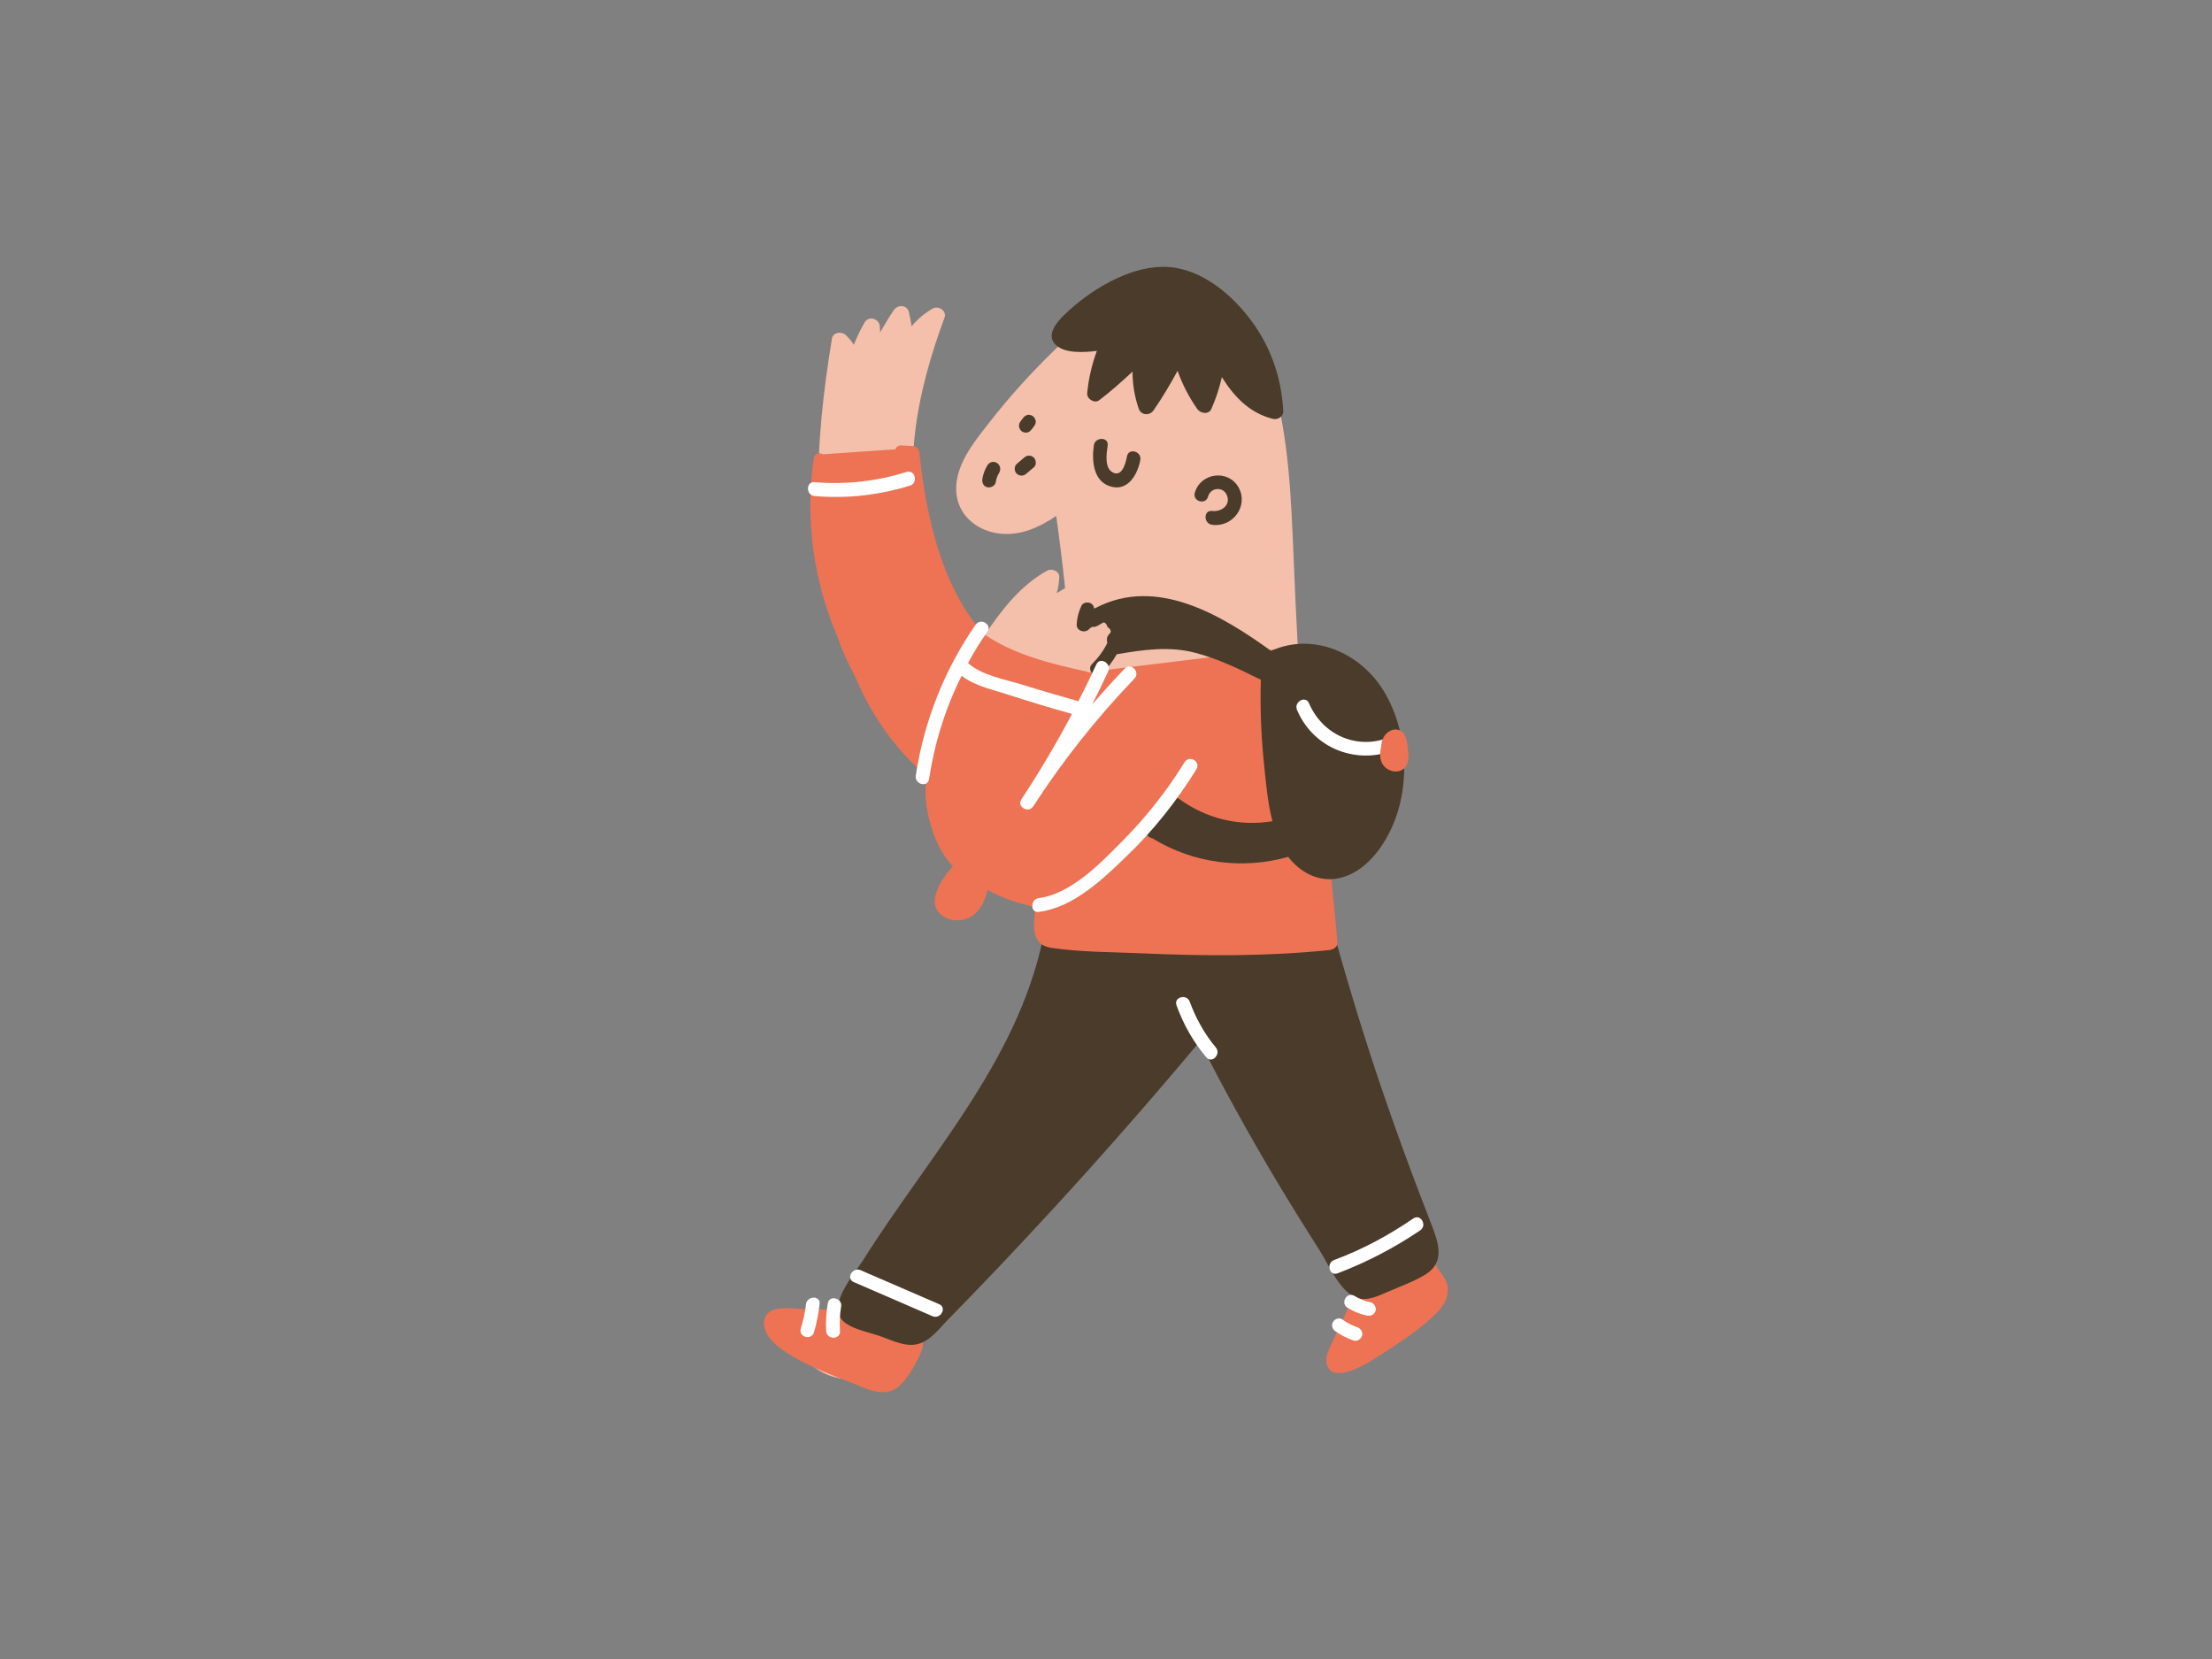 <?xml version="1.0" encoding="utf-8"?>
<!-- Generator: Adobe Illustrator 20.1.0, SVG Export Plug-In . SVG Version: 6.00 Build 0)  -->
<svg version="1.1" id="Capa_1" xmlns="http://www.w3.org/2000/svg" xmlns:xlink="http://www.w3.org/1999/xlink" x="0px" y="0px" viewBox="0 0 800 600" style="enable-background:new 0 0 800 600;" xml:space="preserve">

<rect x="0" y="0" width="800" height="600" fill="#808080" stroke="none"/>

<g>
	<g>
		<g>
			<path d="M512.9,433.3c-3.5-10.5-7.2-20.9-10.9-31.3c-7.5-21.3-14.7-42.6-19.7-64.6c-5.2-22.7-8.4-45.8-10.5-68.9
				c-2-22.7-3.1-45.5-4-68.3c-0.9-20.7-1.7-41.7-7.4-61.8c-4.5-15.8-12.3-35.6-31.1-37.3c-18.6-1.7-35,13.1-47.4,25
				c-8.6,8.3-16.7,17.2-24.1,26.7c-5.7,7.3-13.3,16.4-11.8,26.5c1.2,7.9,8.1,12.9,15.7,13.7c7.5,0.8,14.2-2.3,20.3-6.4
				c1.2,8.7,2.3,17.4,3.2,26.1c-1,0.6-2,1.2-3,1.8c0.5-1.8,0.8-3.7,0.9-5.6c0.2-2.3-2.6-3.5-4.4-2.5c-9.5,5.2-16.3,14-22.4,23
				c-9.2-7.6-16.4-17.8-20.7-28.8c-10.7-27.8-4-58.8,6-85.7c0.9-2.5-2.2-4.5-4.3-3.3c-3,1.7-5.5,3.9-7.6,6.4c-0.3-1.7-0.6-3.4-1-5.2
				c-0.7-2.6-4-2.7-5.4-0.7c-1.8,2.6-3.4,5.4-5,8.1c0-0.7-0.1-1.4-0.1-2.1c-0.1-2.8-4-4.1-5.5-1.5s-2.8,5.3-3.9,8.1
				c-0.8-1.3-1.8-2.5-3-3.6c-1.5-1.3-4.5-1-4.9,1.3c-6.2,37.3-8.8,77.3,5.7,113.2c6.5,16.2,16.4,31.1,29,42.8
				c-0.2,23.7,19.1,44.1,42.2,47.1c4.4,30.5-15.4,58.3-30.3,83.1c-8.2,13.5-16.3,27-24.5,40.6c-4.2,6.9-8.2,13.9-12.5,20.8
				c-3.4,5.4-10.2,15.1-17.8,11.8c-2.3-1-4.9,0.6-4.3,3.3c2.9,12,17.2,16.3,27.9,12.4c7-2.6,12.7-7.7,17.7-13.1
				c6.8-7.3,13.2-15,19.8-22.6l79.1-90.4c12.8,21.6,25.5,43.1,38.3,64.7c3.2,5.3,6.3,10.7,9.5,16c2.9,4.9,8.5,11.4,9.3,17.1
				c1.2,8.1-9.5,12.6-5.4,21.4c0.5,1.1,2.2,1.7,3.3,1.3c7.8-2.5,16.1-5.2,22-11.3c5.3-5.6,7.6-13.1,7.7-20.7
				C518.1,450.6,515.7,441.8,512.9,433.3z" style="fill:#F4BFAB;"/>
			<path d="M523.6,465.8c-0.4-4.2-4.1-6.5-5.2-10.3c-0.4-1.4-2.1-2.6-3.6-2c-8.7,3-17,6.9-24.7,11.9
				c-1.7,1.1-1.6,3-0.8,4.3c-2.2,4.3-4.3,8.7-6.2,13.1c-1.2,2.8-3.8,6.7-3.4,9.8c1.1,8.3,13.1,1.5,16.6-0.7
				c8-5.1,17.4-10.9,23.9-17.7C522.3,471.8,523.9,469,523.6,465.8z" style="fill:#ED7354;"/>
			<path d="M329.3,480.3c-7.3-3.6-15.3-6.1-23-8.6c-1.8-0.6-3.1,0.6-3.5,2c-3.5-0.1-7-0.1-10.4-0.2
				c-3.6-0.1-7.9-0.7-11.4-0.1c-3.7,0.6-5.5,3.6-4.4,7.2c1.5,4.8,7.1,8.3,11.2,10.6c6.2,3.5,12.9,6.1,19.5,8.6
				c4.6,1.8,11.1,5.4,16,2.8c4.2-2.3,7.6-8.7,9.5-12.9C334.9,485.3,333.6,482.4,329.3,480.3z" style="fill:#ED7354;"/>
			<path d="M451.4,114.5c-7.3-9.3-18.4-18.1-30.9-18c-12.7,0.1-26.5,8.6-35.4,17.2c-2.6,2.5-6.9,7.2-3.5,10.8
				c3.2,3.4,10.2,3,15.1,2.4c-1.8,4.9-3,10-3.5,15.3c-0.2,2.1,2.7,3.9,4.4,2.5c4.2-3.2,8.1-6.7,12-10.3c0,4.5,0.7,8.9,2.2,13.3
				c0.8,2.5,3.9,2.8,5.4,0.7c3.2-4.6,6-9.4,8.7-14.3c1.7,4.9,4.1,9.5,7.1,13.8c1.1,1.6,4.1,2.2,5.1,0c1.7-3.8,2.9-7.6,3.8-11.5
				c4.4,7,10,13,18.5,15.1c1.8,0.4,3.8-0.9,3.7-2.8C463.5,136.2,459.2,124.3,451.4,114.5z" style="fill:#4A3B2A;"/>
			<path d="M518.1,443.9c-7.5-19.2-14.6-38.6-21.1-58.2c-7.4-22.5-14-45.2-19.9-68c-0.2-0.9-1.1-1.8-2-2
				c-15.9-3.3-32.3-3.5-48.3-0.6c-8.4,1.5-16.5,3.9-24.4,7.1c-3.3,1.3-6.5,2.8-9.6,4.4c-1.4,0.7-6,4.1-8.7,5.4
				c-0.9-0.7-2.4-1.2-3.4-0.4c-0.5,0.4-0.9,0.7-1.3,1.1c-0.7,0.3-1.2,0.9-1.3,1.9c-7.9,47-41.6,82.4-66.1,121.4
				c-3.4,5.3-13.9,17.1-6.1,22.6c3.5,2.4,8.6,3.3,12.6,4.7c4.6,1.6,9.8,4.4,14.6,2.4c4.1-1.6,7.1-5.8,10.1-8.8
				c4.2-4.3,8.3-8.5,12.4-12.8c8.8-9.1,17.4-18.4,26-27.7c17.9-19.5,35.3-39.4,52.3-59.7c8.5,16.8,17.6,33.3,27.2,49.4
				c5.3,8.9,10.8,17.7,16.4,26.5c3.3,5.2,7.9,16.7,15.2,17.2c3.4,0.2,6.7-1.6,9.7-2.8c4.4-1.9,9.1-3.6,13.2-6.1
				C522.3,456.7,520.5,450.2,518.1,443.9z" style="fill:#4A3B2A;"/>
			<path d="M471.8,236.1c-0.2-1.1-1.7-2.3-2.8-2.2c-24.7,3-49.3,6-74,9c-0.4,0.1-0.8,0.2-1.1,0.4
				c-0.3-0.2-0.6-0.3-0.9-0.4c-12.7-2.8-26.5-6.1-37.3-13.7c-15.3-17.1-20.8-43-23.2-65.4c-0.2-1.4-1-2.4-2.5-2.5
				c-1.3-0.1-2.7-0.1-4-0.2c-1.1-0.1-1.9,0.6-2.2,1.4c-8.7,0.6-17.4,1.2-26.1,1.8l0,0c-1.3-0.7-3.1-0.4-3.4,1.5
				c-3.2,21.9-0.1,44.2,8.5,64.3c1.7,4.9,3.8,9.7,6.3,14.2c5.8,13.9,14.3,26.5,26.3,36.6c-2,6.8,0.8,17.2,2.8,22.1
				c1.5,3.9,3.7,7.4,6.4,10.3c-5,5.6-10.6,14.9-2.3,18.7c3.2,1.5,7.1,1,9.9-1.2s4.1-5.5,5-8.9c5.4,2.9,11.3,5,17.2,6.1
				c-0.4,6.3-2,13.6,5.8,14.8c10.8,1.6,22.3,1.5,33.2,2c22.5,1,45,1.1,67.4-1.2c1.5-0.2,3.1-1.2,2.9-2.9
				C480.5,305.7,476.5,270.8,471.8,236.1z" style="fill:#ED7354;"/>
			<path d="M500.5,250c-8.4-13.9-25.6-21.5-40.8-14.6c-18-13-41.4-27-63.3-15.6c-0.2,0.1-0.4,0.2-0.7,0.3
				c-0.1-0.8-0.4-1.5-1.2-1.9c-1.1-0.6-2.9-0.3-3.4,0.9c-1,2.2-1.6,4.4-1.7,6.8c-0.1,2.2,2.8,3.2,4.3,1.8c0.4-0.4,0.8-0.7,1.3-1
				c0.6,0.1,1.3,0,2-0.4s1.4-0.8,2.1-1.2c0.6,0,1.1,0.6,1.5,1.7c1.3,0.9,1.5,1.8,0.4,2.7c-0.8,1-0.8,2-0.5,3
				c-1.4,2.8-3.2,5.3-5.5,7.6c-2.3,2.2,1.2,5.8,3.5,3.5c2.2-2.1,3.9-4.4,5.4-7h0.1c9.4-1.6,18.9-3,28.3-0.5
				c8.1,2.1,15.8,5.8,23.2,9.5c0.2,0.1,0.3,0.1,0.5,0.2c-0.3,10,0.1,20,1.1,30c0.7,6.8,1.3,14.3,3.1,21.2c-12,2-23.9-0.9-33.8-8.1
				c-0.2-0.2-0.4-0.3-0.7-0.4c-1.2-1.3-3.6-1.7-4.8,0.3c-1.7,2.8-3.4,5.6-5.1,8.4c-1.3,0.7-2,2.4-1.4,3.9c0.3,1.1,1.3,1.9,2.4,2.1
				c14.7,9,32.4,11.4,49.1,6.7c4.1,5.3,10.3,8.9,17.2,7.9c8.4-1.2,14.8-8.2,18.7-15.4C510.4,286.8,509.7,265.2,500.5,250z" style="fill:#4A3B2A;"/>
		</g>
		<path d="M407.6,165c-0.4,2-1.5,7.1-4.6,6.1c-3.8-1.3-2.8-7.1-2.4-10c0.4-3.2-4.6-3.1-5,0c-0.8,5.7-0.2,13.5,6.7,15
			c6,1.3,9.2-4.9,10.1-9.7C413,163.2,408.2,161.9,407.6,165z" style="fill:#4A3B2A;"/>
		<path d="M447.9,176.2c-3.8-6.6-13.8-5.2-15.8,2.1c-0.8,3.1,4,4.4,4.8,1.3c1-3.5,5.7-3.7,6.9-0.3
			c1.3,3.5-2.2,5.9-5.4,5.5c-3.2-0.4-3.2,4.6,0,5C445.9,190.8,451.7,182.9,447.9,176.2z" style="fill:#4A3B2A;"/>
		<path d="M406.8,241.8c-4.1,4.2-8,8.6-11.8,13c2-4,3.9-7.9,5.8-12c1.3-2.9-3-5.4-4.3-2.5c-2.1,4.5-4.2,8.9-6.5,13.3
			c-6.7-1.9-13.3-3.8-20-5.9c-6.1-1.9-15-3.4-19.9-7.9c2.1-3.9,4.4-7.7,7-11.3c1.8-2.7-2.5-5.2-4.3-2.5
			c-11.3,16.3-18.6,34.9-21.6,54.5c-0.5,3.1,4.3,4.5,4.8,1.3c2-13.1,5.9-25.7,11.8-37.4c4.8,3.8,11.7,5.1,17.3,7
			c7.5,2.4,15,4.7,22.6,6.8c-5.6,10.6-11.7,20.9-18.3,30.9c-1.8,2.7,2.6,5.2,4.3,2.5c10.7-16.6,23-32,36.6-46.2
			C412.5,243,409,239.5,406.8,241.8z" style="fill:#FFFFFF;"/>
		<path d="M428.4,275.7c-6.3,10.2-13.7,19.6-22.1,28.1c-8,8.1-18.8,19.5-30.6,21c-3.1,0.4-3.2,5.4,0,5
			c12.5-1.6,23-11.7,31.7-20.1c9.8-9.4,18.2-20,25.3-31.5C434.4,275.4,430,272.9,428.4,275.7z" style="fill:#FFFFFF;"/>
		<path d="M504.7,265.6c-12.1,6.4-26,1.1-31.3-11.3c-1.3-2.9-5.6-0.4-4.3,2.5c6.4,15,23.9,20.7,38.1,13.1
			C510,268.4,507.5,264.1,504.7,265.6z" style="fill:#FFFFFF;"/>
		<path d="M509.3,272.3c-0.2-2.1-0.3-4.6-1.3-6.5s-3.3-2.5-5.2-1.5c-2.2,1.1-3.2,3.4-3.3,5.8c-0.8,3.4-0.4,7.2,3.5,8.6
			c1.6,0.6,3.4,0.4,4.7-0.7C509.4,276.5,509.5,274.3,509.3,272.3z" style="fill:#ED7354;"/>
		<path d="M360.5,167.4c-1.2-0.7-2.7-0.3-3.4,0.9c-0.9,1.5-1.5,3.1-1.8,4.8c-0.2,1.3,0.3,2.8,1.7,3.1
			c1.2,0.3,2.8-0.4,3.1-1.7c0.2-1.4,0.6-2.4,1.3-3.6C362.1,169.7,361.7,168.1,360.5,167.4z" style="fill:#4A3B2A;"/>
		<path d="M374.5,151.9c-0.2-0.6-0.6-1.2-1.1-1.5c-0.6-0.3-1.3-0.5-1.9-0.3c-0.7,0.2-1.1,0.6-1.5,1.1s-0.8,1-1.1,1.5
			c-0.4,0.5-0.4,1.4-0.3,1.9c0.2,0.6,0.6,1.2,1.1,1.5c0.6,0.3,1.3,0.5,1.9,0.3c0.7-0.2,1.1-0.6,1.5-1.1s0.8-1,1.1-1.5
			C374.6,153.3,374.7,152.4,374.5,151.9z" style="fill:#4A3B2A;"/>
		<path d="M373.9,165.5c-1.1-1-2.5-0.9-3.5,0c-0.9,0.8-1.8,1.5-2.7,2.3c-1,0.9-0.9,2.7,0,3.5c1.1,1,2.5,0.9,3.5,0
			c0.9-0.8,1.8-1.5,2.7-2.3C374.9,168.2,374.8,166.4,373.9,165.5z" style="fill:#4A3B2A;"/>
		<path d="M327.8,170.7c-10.8,3.4-21.9,4.6-33.2,3.7c-3.2-0.3-3.2,4.7,0,5c11.7,1,23.3-0.3,34.6-3.8
			C332.2,174.5,330.9,169.7,327.8,170.7z" style="fill:#FFFFFF;"/>
		<path d="M339.7,471.7c-9.5-4.1-18.9-8.2-28.4-12.3c-2.9-1.3-5.5,3-2.5,4.3c9.5,4.1,18.9,8.2,28.4,12.3
			C340.1,477.3,342.6,473,339.7,471.7z" style="fill:#FFFFFF;"/>
		<path d="M511.1,440.7c-8.9,6.1-18.4,11.2-28.6,15c-3,1.1-1.7,6,1.3,4.8c10.5-4,20.5-9.2,29.8-15.5
			C516.3,443.2,513.8,438.8,511.1,440.7z" style="fill:#FFFFFF;"/>
		<path d="M439.7,378.8c-4.1-4.9-7.2-10.5-9.4-16.5c-1.1-3-5.9-1.7-4.8,1.3c2.5,6.9,6,13.1,10.7,18.7
			C438.2,384.9,441.8,381.3,439.7,378.8z" style="fill:#FFFFFF;"/>
	</g>
	<path d="M495.7,471c-2.1-0.4-4-1.2-5.8-2.3c-2.8-1.7-5.3,2.6-2.5,4.3c2.1,1.3,4.5,2.3,7,2.8c1.3,0.3,2.7-0.4,3.1-1.7
		C497.8,472.9,497.1,471.3,495.7,471z" style="fill:#FFFFFF;"/>
	<path d="M490.8,480c-1.9-0.7-3.7-1.6-5.3-2.8c-1.1-0.8-2.8-0.2-3.4,0.9c-0.7,1.2-0.2,2.7,0.9,3.4
		c2,1.4,4.2,2.5,6.5,3.3c1.3,0.5,2.7-0.5,3.1-1.7C493,481.7,492.1,480.4,490.8,480z" style="fill:#FFFFFF;"/>
	<path d="M299.4,471.3c-0.6,3.4-0.8,6.7-0.6,10.1c0.2,3.2,5.2,3.2,5,0c-0.2-3-0.1-5.9,0.4-8.8
		C304.8,469.5,300,468.2,299.4,471.3z" style="fill:#FFFFFF;"/>
	<path d="M291.5,471.7c-0.3,3-1,5.9-1.9,8.8c-0.9,3.1,3.9,4.4,4.8,1.3c1-3.3,1.6-6.7,2-10.1
		C296.9,468.5,291.9,468.5,291.5,471.7z" style="fill:#FFFFFF;"/>
</g>
</svg>
